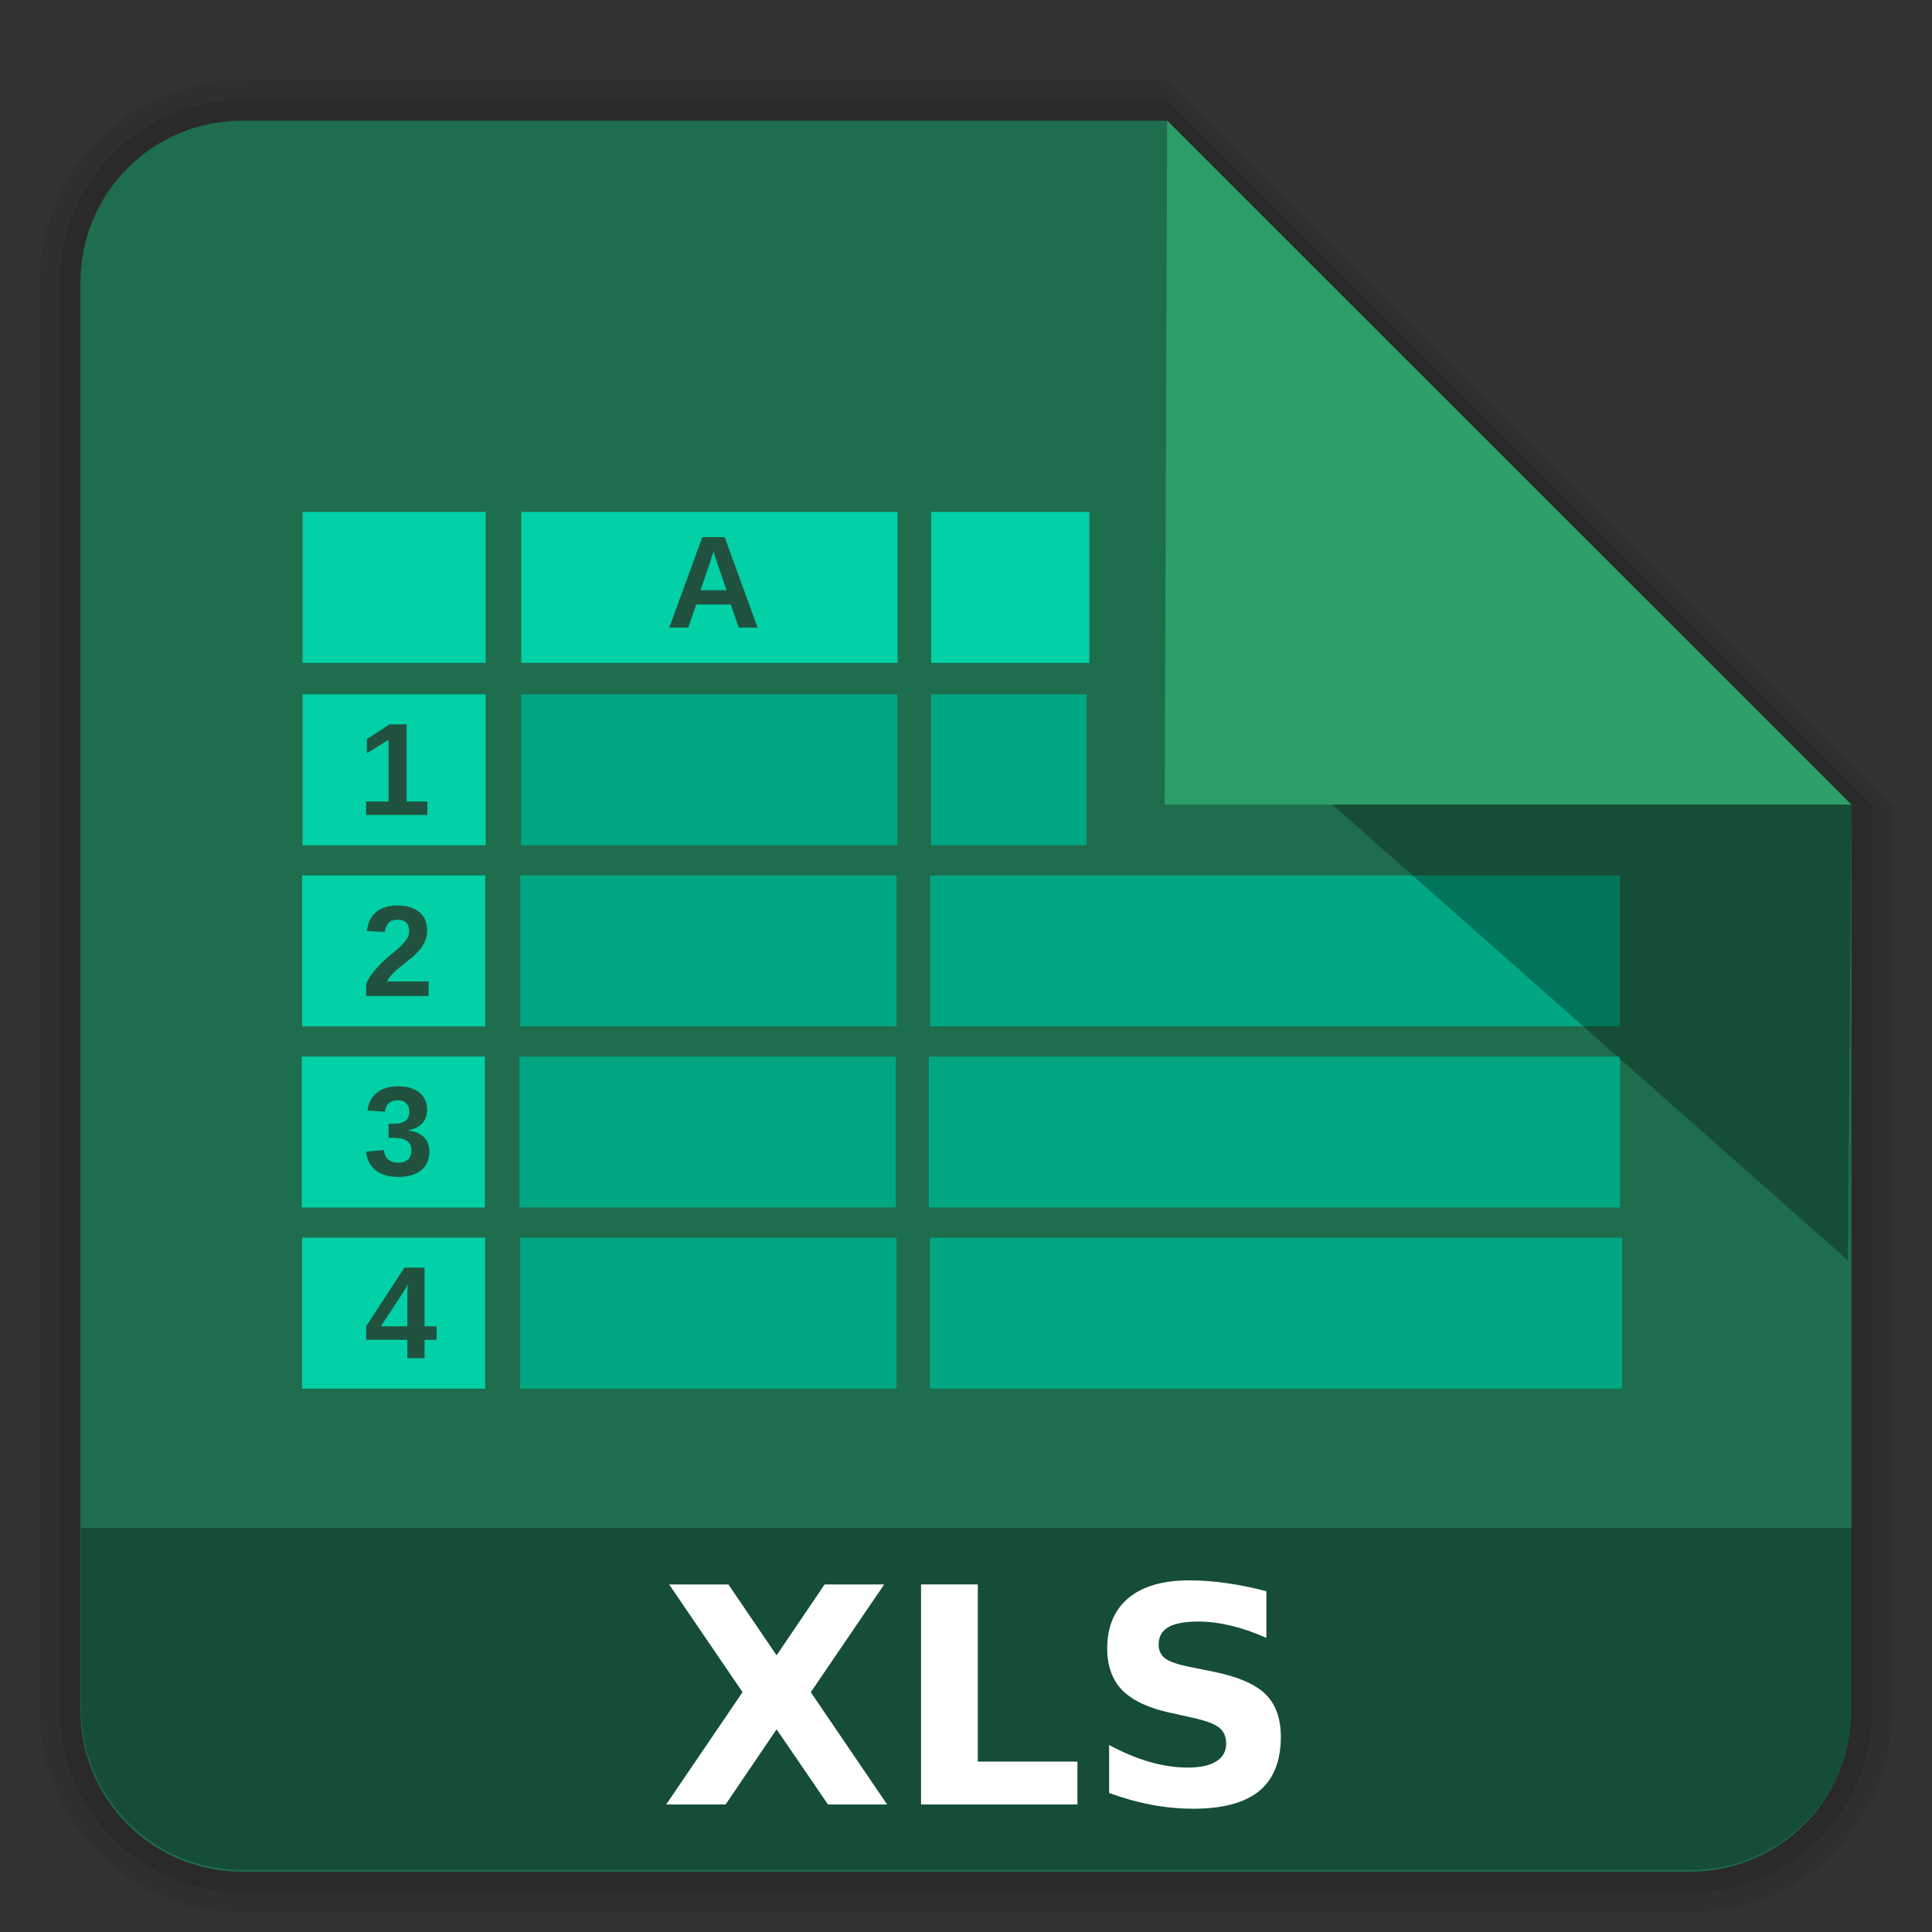 <?xml version="1.0" encoding="UTF-8" standalone="no"?>
<svg
   xmlns:dc="http://purl.org/dc/elements/1.1/"
   xmlns:cc="http://creativecommons.org/ns#"
   xmlns:rdf="http://www.w3.org/1999/02/22-rdf-syntax-ns#"
   xmlns:svg="http://www.w3.org/2000/svg"
   xmlns="http://www.w3.org/2000/svg"
   xmlns:xlink="http://www.w3.org/1999/xlink"
   style="display:inline"
   id="svg2408"
   height="96"
   width="96"
   version="1.0">
  <rect width="100%" height="100%" fill="#333333" stroke="none"/>
  <defs
     id="defs2410">
    <linearGradient
       id="linearGradient3668">
      <stop
         offset="0"
         style="stop-color:#dacaef;stop-opacity:1"
         id="stop3670" />
      <stop
         offset="1"
         style="stop-color:#ece3f7;stop-opacity:1"
         id="stop3672" />
    </linearGradient>
    <linearGradient
       id="linearGradient3712">
      <stop
         offset="0"
         style="stop-color:#5e4389;stop-opacity:1"
         id="stop3714" />
      <stop
         offset="1"
         style="stop-color:#8568b5;stop-opacity:1"
         id="stop3716" />
    </linearGradient>
    <linearGradient
       gradientTransform="scale(1.006,0.994)"
       gradientUnits="userSpaceOnUse"
       id="ButtonShadow"
       y2="7.017"
       x2="45.448"
       y1="92.54"
       x1="45.448">
      <stop
         offset="0"
         style="stop-color:#000000;stop-opacity:1"
         id="stop3750" />
      <stop
         offset="1"
         style="stop-color:#000000;stop-opacity:0.588"
         id="stop3752" />
    </linearGradient>
    <linearGradient
       id="linearGradient3700">
      <stop
         offset="0"
         style="stop-color:#ebebeb;stop-opacity:1"
         id="stop3702" />
      <stop
         offset="1"
         style="stop-color:#fafafa;stop-opacity:1"
         id="stop3704" />
    </linearGradient>
    <linearGradient
       gradientUnits="userSpaceOnUse"
       xlink:href="#linearGradient3700"
       id="linearGradient3706"
       y2="5.988"
       x2="48"
       y1="90"
       x1="48" />
    <filter
       id="filter3174"
       color-interpolation-filters="sRGB">
      <feGaussianBlur
         stdDeviation="1.71"
         id="feGaussianBlur3176" />
    </filter>
    <linearGradient
       gradientTransform="matrix(1.006,0,0,0.994,100,0)"
       gradientUnits="userSpaceOnUse"
       id="ButtonShadow-0"
       y2="7.017"
       x2="45.448"
       y1="92.54"
       x1="45.448">
      <stop
         offset="0"
         style="stop-color:#000000;stop-opacity:1"
         id="stop3750-8" />
      <stop
         offset="1"
         style="stop-color:#000000;stop-opacity:0.588"
         id="stop3752-5" />
    </linearGradient>
    <linearGradient
       gradientTransform="matrix(1.024,0,0,1.012,-1.143,-98.071)"
       gradientUnits="userSpaceOnUse"
       xlink:href="#ButtonShadow-0"
       id="linearGradient3780"
       y2="90.239"
       x2="32.251"
       y1="6.132"
       x1="32.251" />
    <linearGradient
       gradientTransform="matrix(1.024,0,0,1.012,-1.143,-98.071)"
       gradientUnits="userSpaceOnUse"
       xlink:href="#ButtonShadow-0"
       id="linearGradient3772"
       y2="90.239"
       x2="32.251"
       y1="6.132"
       x1="32.251" />
    <linearGradient
       gradientTransform="matrix(1.024,0,0,1.012,-1.143,-98.071)"
       gradientUnits="userSpaceOnUse"
       xlink:href="#ButtonShadow-0"
       id="linearGradient3725"
       y2="90.239"
       x2="32.251"
       y1="6.132"
       x1="32.251" />
    <linearGradient
       gradientTransform="translate(0,-97)"
       gradientUnits="userSpaceOnUse"
       xlink:href="#ButtonShadow-0"
       id="linearGradient3721"
       y2="90.239"
       x2="32.251"
       y1="6.132"
       x1="32.251" />
    <linearGradient
       gradientTransform="matrix(1.024,0,0,1.012,-1.143,-98.071)"
       gradientUnits="userSpaceOnUse"
       xlink:href="#ButtonShadow-0"
       id="linearGradient3760"
       y2="90.239"
       x2="32.251"
       y1="6.132"
       x1="32.251" />
    <linearGradient
       id="linearGradient3737-1">
      <stop
         offset="0"
         style="stop-color:#ffffff;stop-opacity:1"
         id="stop3739-9" />
      <stop
         offset="1"
         style="stop-color:#ffffff;stop-opacity:0"
         id="stop3741-3" />
    </linearGradient>
    <radialGradient
       gradientTransform="matrix(1.157,0,0,0.996,-7.551,0.197)"
       gradientUnits="userSpaceOnUse"
       xlink:href="#linearGradient3737-0"
       id="radialGradient2886"
       fy="90.172"
       fx="48"
       r="42"
       cy="90.172"
       cx="48" />
    <linearGradient
       id="linearGradient3737-0">
      <stop
         offset="0"
         style="stop-color:#ffffff;stop-opacity:1"
         id="stop3739-6" />
      <stop
         offset="1"
         style="stop-color:#ffffff;stop-opacity:0"
         id="stop3741-0" />
    </linearGradient>
    <linearGradient
       gradientUnits="userSpaceOnUse"
       xlink:href="#linearGradient3737-1"
       id="linearGradient3923"
       y2="63.893"
       x2="36.357"
       y1="6"
       x1="36.357" />
    <linearGradient
       gradientUnits="userSpaceOnUse"
       xlink:href="#linearGradient3712"
       id="linearGradient3718"
       y2="18.129"
       x2="48.81"
       y1="78.173"
       x1="48.81" />
    <linearGradient
       gradientUnits="userSpaceOnUse"
       xlink:href="#linearGradient3668"
       id="linearGradient3674"
       y2="44.55"
       x2="34.537"
       y1="60.062"
       x1="61.405" />
    <linearGradient
       id="linearGradient3737-9">
      <stop
         offset="0"
         style="stop-color:#ffffff;stop-opacity:1"
         id="stop3739-2" />
      <stop
         offset="1"
         style="stop-color:#ffffff;stop-opacity:0"
         id="stop3741-1" />
    </linearGradient>
    <clipPath
       id="clipPath3613">
      <rect
         style="fill:#ffffff;fill-opacity:1;fill-rule:nonzero;stroke:none"
         id="rect3615"
         y="6"
         x="6"
         ry="6"
         rx="6"
         height="84"
         width="84" />
    </clipPath>
    <filter
       id="filter3794"
       color-interpolation-filters="sRGB"
       height="1.384"
       width="1.384"
       y="-0.192"
       x="-0.192">
      <feGaussianBlur
         stdDeviation="5.28"
         id="feGaussianBlur3796" />
    </filter>
    <linearGradient
       gradientUnits="userSpaceOnUse"
       xlink:href="#linearGradient3737-9"
       id="linearGradient3707"
       y2="138.661"
       x2="48"
       y1="20.221"
       x1="48" />
  </defs>
  <g
     style="display:inline"
     id="layer7">
    <g
       style="display:inline;fill:#000000;fill-opacity:1"
       id="layer6">
      <path
         style="display:inline;opacity:0.08;fill:#000000;fill-opacity:1;fill-rule:nonzero;stroke:none"
         id="path3786"
         transform="scale(1,-1)"
         d="m 12,-95.031 c -5.511,0 -10.031,4.52 -10.031,10.031 l 0,71 c 0,5.511 4.52,10.031 10.031,10.031 l 46,0 L 94.031,-40 l 0,-45 c 0,-5.511 -4.52,-10.031 -10.031,-10.031 z" />
      <path
         style="display:inline;opacity:1;fill:#217955;fill-opacity:1;fill-rule:nonzero;stroke:#46dfa1;stroke-width:5;stroke-miterlimit:4;stroke-dasharray:5, 5;stroke-opacity:0;stroke-dashoffset:0"
         id="path3770"
         transform="scale(1,-1)"
         d="m 12,-93 c -4.409,0 -8,3.591 -8,8 l 0,71 c 0,4.409 3.591,8 8,8 l 46,0 34,-34 0,-45 c 0,-4.409 -3.591,-8 -8,-8 z" />
    </g>
    <path
       style="display:inline;opacity:0.1;fill:#000000;fill-opacity:1;fill-rule:nonzero;stroke:none"
       id="path3778"
       d="M 12,94.031 C 7.028,94.031 2.969,89.972 2.969,85 l 0,-71 C 2.969,9.028 7.028,4.969 12,4.969 l 46,0 L 93.031,40 l 0,45 c 0,4.972 -4.06,9.031 -9.031,9.031 z" />
    <rect
       y="43.5"
       x="15.01"
       height="7.5"
       width="9.1"
       id="rect4299-9-6"
       style="display:inline;opacity:1;fill:#02d0a7;fill-opacity:1;stroke-width:1.162" />
    <rect
       y="52.5"
       x="14.993"
       height="7.5"
       width="9.1"
       id="rect4299-6-1-0"
       style="display:inline;opacity:1;fill:#02d0a7;fill-opacity:1;stroke-width:1.161" />
    <rect
       y="61.5"
       x="15.008"
       height="7.5"
       width="9.1"
       id="rect4299-2-2-6"
       style="display:inline;opacity:1;fill:#02d0a7;fill-opacity:1;stroke-width:1.16" />
    <rect
       y="34.5"
       x="15.033"
       height="7.5"
       width="9.1"
       id="rect4299-9-0-2"
       style="display:inline;opacity:1;fill:#02d0a7;fill-opacity:1;stroke-width:1.162" />
    <rect
       y="25.437"
       x="15.033"
       height="7.5"
       width="9.1"
       id="rect4299-9-0-3-6"
       style="display:inline;opacity:1;fill:#02d0a7;fill-opacity:1;stroke-width:1.162" />
    <g
       id="layer5"
       transform="translate(7.1756714e-5,2)"
       style="display:inline">
      <rect
         y="41.5"
         x="46.219"
         height="7.5"
         width="34.27"
         id="rect4299"
         style="display:inline;opacity:1;fill:#00a782;fill-opacity:1;stroke-width:1.117" />
      <rect
         y="50.5"
         x="46.152"
         height="7.5"
         width="34.348"
         id="rect4299-6"
         style="display:inline;opacity:1;fill:#00a782;fill-opacity:1;stroke-width:1.117" />
      <rect
         y="59.5"
         x="46.211"
         height="7.5"
         width="34.395"
         id="rect4299-2"
         style="display:inline;opacity:1;fill:#00a782;fill-opacity:1;stroke-width:1.117" />
      <rect
         y="41.5"
         x="25.851"
         height="7.5"
         width="18.7"
         id="rect4299-9"
         style="display:inline;opacity:1;fill:#00a782;fill-opacity:1;stroke-width:1.141" />
      <rect
         y="50.5"
         x="25.815"
         height="7.5"
         width="18.7"
         id="rect4299-6-1"
         style="display:inline;opacity:1;fill:#00a782;fill-opacity:1;stroke-width:1.14" />
      <rect
         y="59.5"
         x="25.847"
         height="7.5"
         width="18.7"
         id="rect4299-2-2"
         style="display:inline;opacity:1;fill:#00a782;fill-opacity:1;stroke-width:1.139" />
      <rect
         y="32.5"
         x="46.26"
         height="7.5"
         width="7.727"
         id="rect4299-7"
         style="display:inline;opacity:1;fill:#00a782;fill-opacity:1;stroke-width:1.117" />
      <rect
         y="32.5"
         x="25.891"
         height="7.5"
         width="18.7"
         id="rect4299-9-0"
         style="display:inline;opacity:1;fill:#00a782;fill-opacity:1;stroke-width:1.141" />
      <rect
         y="23.437"
         x="46.269"
         height="7.5"
         width="7.863"
         id="rect4299-7-9"
         style="display:inline;opacity:1;fill:#02d0a7;fill-opacity:1;stroke-width:1.117" />
      <rect
         y="23.437"
         x="25.9"
         height="7.5"
         width="18.7"
         id="rect4299-9-0-3"
         style="display:inline;opacity:1;fill:#02d0a7;fill-opacity:1;stroke-width:1.141" />
    </g>
    <g
       style="font-style:normal;font-variant:normal;font-weight:bold;font-stretch:normal;font-size:4px;line-height:125%;font-family:'Liberation Sans';-inkscape-font-specification:'Abandoned Bitplane Bold';text-align:start;writing-mode:lr-tb;text-anchor:start;display:inline;fill:#20523f;fill-opacity:1;stroke:none"
       id="text6105"
       transform="matrix(1.635,0,0,1.635,-47.023,-3.148)">
      <path
         style="fill:#20523f;fill-opacity:1"
         id="path6166"
         d="M 51.213,21 50.969,20.297 H 49.92 L 49.676,21 h -0.576 l 1.004,-2.752 h 0.68 l 1,2.752 h -0.57 m -0.645,-1.928 c -0.016,-0.046 -0.031,-0.091 -0.047,-0.137 -0.014,-0.047 -0.027,-0.089 -0.039,-0.127 -0.01,-0.039 -0.02,-0.071 -0.027,-0.096 -0.006,-0.025 -0.01,-0.038 -0.012,-0.041 -0.001,0.004 -0.005,0.018 -0.012,0.043 -0.006,0.025 -0.016,0.056 -0.027,0.094 -0.01,0.038 -0.023,0.08 -0.039,0.127 -0.014,0.046 -0.029,0.091 -0.045,0.137 l -0.271,0.791 h 0.791 l -0.271,-0.791" />
    </g>
    <g
       style="font-style:normal;font-variant:normal;font-weight:bold;font-stretch:normal;font-size:4px;line-height:125%;font-family:'Liberation Sans';-inkscape-font-specification:'Abandoned Bitplane Bold';text-align:center;writing-mode:lr-tb;text-anchor:middle;display:inline;fill:#20523f;fill-opacity:1;stroke:none"
       id="text6113"
       transform="matrix(1.635,0,0,1.635,-39.987,-6.921)">
      <path
         style="fill:#20523f;fill-opacity:1"
         id="path6142"
         d="m 35.584,29 v -0.408 h 0.682 v -1.877 l -0.66,0.412 v -0.432 l 0.689,-0.447 h 0.52 v 2.344 h 0.631 V 29 h -1.861" />
    </g>
    <g
       style="font-style:normal;font-variant:normal;font-weight:bold;font-stretch:normal;font-size:4px;line-height:125%;font-family:'Liberation Sans';-inkscape-font-specification:'Abandoned Bitplane Bold';text-align:center;writing-mode:lr-tb;text-anchor:middle;display:inline;fill:#20523f;fill-opacity:1;stroke:none"
       id="text6117"
       transform="matrix(1.611,0,0,1.611,-38.95,-9.614)">
      <path
         style="fill:#20523f;fill-opacity:1"
         id="path6145"
         d="m 35.471,36.69 v -0.381 c 0.062,-0.137 0.139,-0.26 0.229,-0.369 0.09,-0.111 0.184,-0.212 0.281,-0.303 0.099,-0.092 0.197,-0.178 0.293,-0.256 0.098,-0.079 0.185,-0.156 0.262,-0.229 0.078,-0.074 0.141,-0.148 0.189,-0.223 0.048,-0.074 0.072,-0.153 0.072,-0.236 -10e-7,-0.122 -0.031,-0.213 -0.092,-0.271 -0.061,-0.059 -0.151,-0.088 -0.27,-0.088 -0.117,3e-6 -0.207,0.032 -0.27,0.096 -0.061,0.062 -0.101,0.157 -0.119,0.283 l -0.553,-0.031 c 0.013,-0.108 0.04,-0.21 0.08,-0.305 0.04,-0.095 0.098,-0.178 0.172,-0.25 0.076,-0.072 0.169,-0.128 0.281,-0.168 0.113,-0.042 0.248,-0.062 0.404,-0.062 0.148,3e-6 0.28,0.018 0.395,0.053 0.115,0.034 0.211,0.084 0.289,0.15 0.078,0.066 0.137,0.148 0.178,0.244 0.04,0.095 0.061,0.204 0.061,0.326 -2e-6,0.129 -0.025,0.245 -0.076,0.35 -0.051,0.104 -0.116,0.201 -0.195,0.289 -0.079,0.087 -0.168,0.169 -0.266,0.246 -0.096,0.077 -0.19,0.152 -0.281,0.225 -0.091,0.073 -0.174,0.146 -0.25,0.221 -0.074,0.074 -0.13,0.154 -0.166,0.238 h 1.277 v 0.451 h -1.926" />
      <g
         style="font-style:normal;font-variant:normal;font-weight:bold;font-stretch:normal;font-size:4px;line-height:125%;font-family:'Liberation Sans';-inkscape-font-specification:'Abandoned Bitplane Bold';text-align:center;writing-mode:lr-tb;text-anchor:middle;display:inline;fill:#20523f;fill-opacity:1;stroke:none"
         id="text6121"
         transform="matrix(0.984,0,0,0.984,0.608,-2.056)">
        <path
           style="fill:#20523f;fill-opacity:1"
           id="path6148"
           d="m 37.412,44.236 c -2e-6,0.125 -0.021,0.238 -0.062,0.338 -0.04,0.099 -0.102,0.184 -0.184,0.254 -0.082,0.07 -0.184,0.124 -0.307,0.162 -0.121,0.036 -0.262,0.055 -0.424,0.055 -0.18,0 -0.331,-0.023 -0.455,-0.068 -0.122,-0.046 -0.223,-0.105 -0.303,-0.18 -0.078,-0.076 -0.137,-0.161 -0.178,-0.256 -0.039,-0.095 -0.064,-0.191 -0.076,-0.289 l 0.559,-0.049 c 0.008,0.059 0.022,0.113 0.043,0.162 0.022,0.048 0.051,0.09 0.088,0.125 0.036,0.035 0.081,0.062 0.133,0.082 0.053,0.018 0.116,0.027 0.188,0.027 0.132,10e-7 0.234,-0.033 0.307,-0.098 0.073,-0.065 0.109,-0.165 0.109,-0.299 -10e-7,-0.082 -0.018,-0.148 -0.053,-0.197 -0.034,-0.049 -0.077,-0.087 -0.131,-0.113 -0.052,-0.027 -0.109,-0.046 -0.17,-0.055 -0.061,-0.009 -0.119,-0.014 -0.174,-0.014 h -0.191 v -0.443 h 0.18 c 0.055,2e-6 0.11,-0.005 0.166,-0.016 0.057,-0.01 0.109,-0.029 0.154,-0.057 0.046,-0.027 0.083,-0.065 0.111,-0.113 0.029,-0.049 0.043,-0.112 0.043,-0.188 -1e-6,-0.113 -0.032,-0.202 -0.096,-0.266 -0.062,-0.065 -0.154,-0.098 -0.275,-0.098 -0.113,3e-6 -0.205,0.031 -0.275,0.094 -0.069,0.062 -0.109,0.151 -0.119,0.266 l -0.549,-0.039 c 0.016,-0.129 0.051,-0.241 0.105,-0.336 0.056,-0.095 0.126,-0.174 0.209,-0.236 0.085,-0.062 0.182,-0.109 0.291,-0.139 0.109,-0.031 0.225,-0.047 0.348,-0.047 0.161,3e-6 0.3,0.02 0.416,0.059 0.116,0.039 0.211,0.092 0.285,0.158 0.074,0.066 0.129,0.144 0.164,0.232 0.035,0.089 0.053,0.183 0.053,0.283 -2e-6,0.081 -0.012,0.156 -0.035,0.227 -0.023,0.069 -0.059,0.132 -0.107,0.188 -0.047,0.055 -0.107,0.102 -0.182,0.143 -0.074,0.039 -0.162,0.068 -0.264,0.088 v 0.008 c 0.113,0.013 0.212,0.039 0.295,0.078 0.083,0.038 0.152,0.085 0.205,0.143 0.053,0.057 0.093,0.122 0.119,0.195 0.026,0.072 0.039,0.148 0.039,0.229" />
      </g>
    </g>
    <g
       style="font-style:normal;font-variant:normal;font-weight:bold;font-stretch:normal;font-size:4px;line-height:125%;font-family:'Liberation Sans';-inkscape-font-specification:'Abandoned Bitplane Bold';text-align:center;writing-mode:lr-tb;text-anchor:middle;display:inline;fill:#20523f;fill-opacity:1;stroke:none"
       id="text6125"
       transform="matrix(1.635,0,0,1.635,-39.674,-19.166)">
      <path
         style="fill:#20523f;fill-opacity:1"
         id="path6151"
         d="M 37.168,52.439 V 53 h -0.523 v -0.561 h -1.252 v -0.412 l 1.162,-1.779 h 0.613 v 1.783 h 0.367 v 0.408 h -0.367 m -0.523,-1.309 c -10e-7,-0.022 -10e-7,-0.051 0,-0.086 0.001,-0.036 0.003,-0.074 0.004,-0.111 0.003,-0.038 0.005,-0.074 0.006,-0.107 0.003,-0.035 0.005,-0.062 0.008,-0.082 -0.006,0.014 -0.017,0.035 -0.031,0.062 -0.014,0.026 -0.031,0.055 -0.049,0.086 -0.017,0.03 -0.035,0.06 -0.055,0.09 -0.018,0.03 -0.035,0.056 -0.049,0.078 l -0.639,0.971 h 0.805 v -0.9" />
    </g>
  </g>
  <g
     style="display:none"
     id="layer2">
    <rect
       style="opacity:0.9;fill:url(#ButtonShadow);fill-opacity:1;fill-rule:nonzero;stroke:none;filter:url(#filter3174)"
       id="rect3745"
       y="7"
       x="5"
       ry="6"
       rx="6"
       height="85"
       width="86" />
  </g>
  <g
     transform="matrix(1,0,0,1.014,0,0.767)"
     style="display:inline"
     id="layer1" />
  <g
     id="layer3">
    <path
       id="rect4263"
       d="M 57.996,5.995 91.997,39.983 57.871,39.981 Z"
       style="opacity:1;fill:#2c9e67;fill-opacity:1" />
  </g>
  <g
     id="layer4">
    <path
       style="display:inline;opacity:0.3;fill:#000000;fill-opacity:1;fill-rule:nonzero;stroke:none"
       id="path3770-3"
       d="m 12.031,92.918 c -4.409,0 -8,-3.591 -8,-8 l 0,-9 88,0 0,9 c 0,4.409 -3.591,8 -8,8 z" />
    <path
       id="rect4263-5"
       d="m 66.202,39.975 25.797,10e-4 -0.187,22.64 z"
       style="display:inline;opacity:0.3;fill:#000000;fill-opacity:1" />
  </g>
  <g
     transform="translate(0.82,-0.26)"
     style="display:inline"
     id="layer8">
    <g
       id="text4413"
       style="font-style:normal;font-weight:normal;font-size:40px;line-height:125%;font-family:sans-serif;letter-spacing:0px;word-spacing:0px;display:inline;fill:#000000;fill-opacity:1;stroke:none;stroke-width:1px;stroke-linecap:butt;stroke-linejoin:miter;stroke-opacity:1">
      <path
         id="path4574"
         style="font-style:normal;font-variant:normal;font-weight:bold;font-stretch:normal;font-size:15px;font-family:sans-serif;-inkscape-font-specification:'sans-serif Bold';fill:#ffffff;fill-opacity:1"
         d="m 39.467,84.343 3.794,5.581 -2.937,0 -2.556,-3.735 -2.534,3.735 -2.952,0 3.794,-5.581 -3.647,-5.354 2.944,0 2.395,3.523 2.388,-3.523 2.959,0 -3.647,5.354 z" />
      <path
         id="path4576"
         style="font-style:normal;font-variant:normal;font-weight:bold;font-stretch:normal;font-size:15px;font-family:sans-serif;-inkscape-font-specification:'sans-serif Bold';fill:#ffffff;fill-opacity:1"
         d="m 44.946,78.989 2.82,0 0,8.804 4.951,0 0,2.131 -7.771,0 0,-10.935 z" />
      <path
         id="path4578"
         style="font-style:normal;font-variant:normal;font-weight:bold;font-stretch:normal;font-size:15px;font-family:sans-serif;-inkscape-font-specification:'sans-serif Bold';fill:#ffffff;fill-opacity:1"
         d="m 62.106,79.333 0,2.314 q -0.901,-0.403 -1.758,-0.608 -0.857,-0.205 -1.619,-0.205 -1.011,0 -1.494,0.278 -0.483,0.278 -0.483,0.864 0,0.439 0.322,0.688 0.33,0.242 1.187,0.417 l 1.201,0.242 q 1.824,0.366 2.593,1.113 0.769,0.747 0.769,2.124 0,1.809 -1.077,2.695 -1.069,0.879 -3.274,0.879 -1.04,0 -2.087,-0.198 -1.047,-0.198 -2.095,-0.586 l 0,-2.38 q 1.047,0.557 2.021,0.842 0.981,0.278 1.89,0.278 0.923,0 1.414,-0.308 0.491,-0.308 0.491,-0.879 0,-0.513 -0.337,-0.791 -0.33,-0.278 -1.326,-0.498 l -1.091,-0.242 q -1.641,-0.352 -2.402,-1.121 -0.754,-0.769 -0.754,-2.073 0,-1.633 1.055,-2.512 1.055,-0.879 3.032,-0.879 0.901,0 1.853,0.139 0.952,0.132 1.97,0.403 z" />
    </g>
  </g>
</svg>
